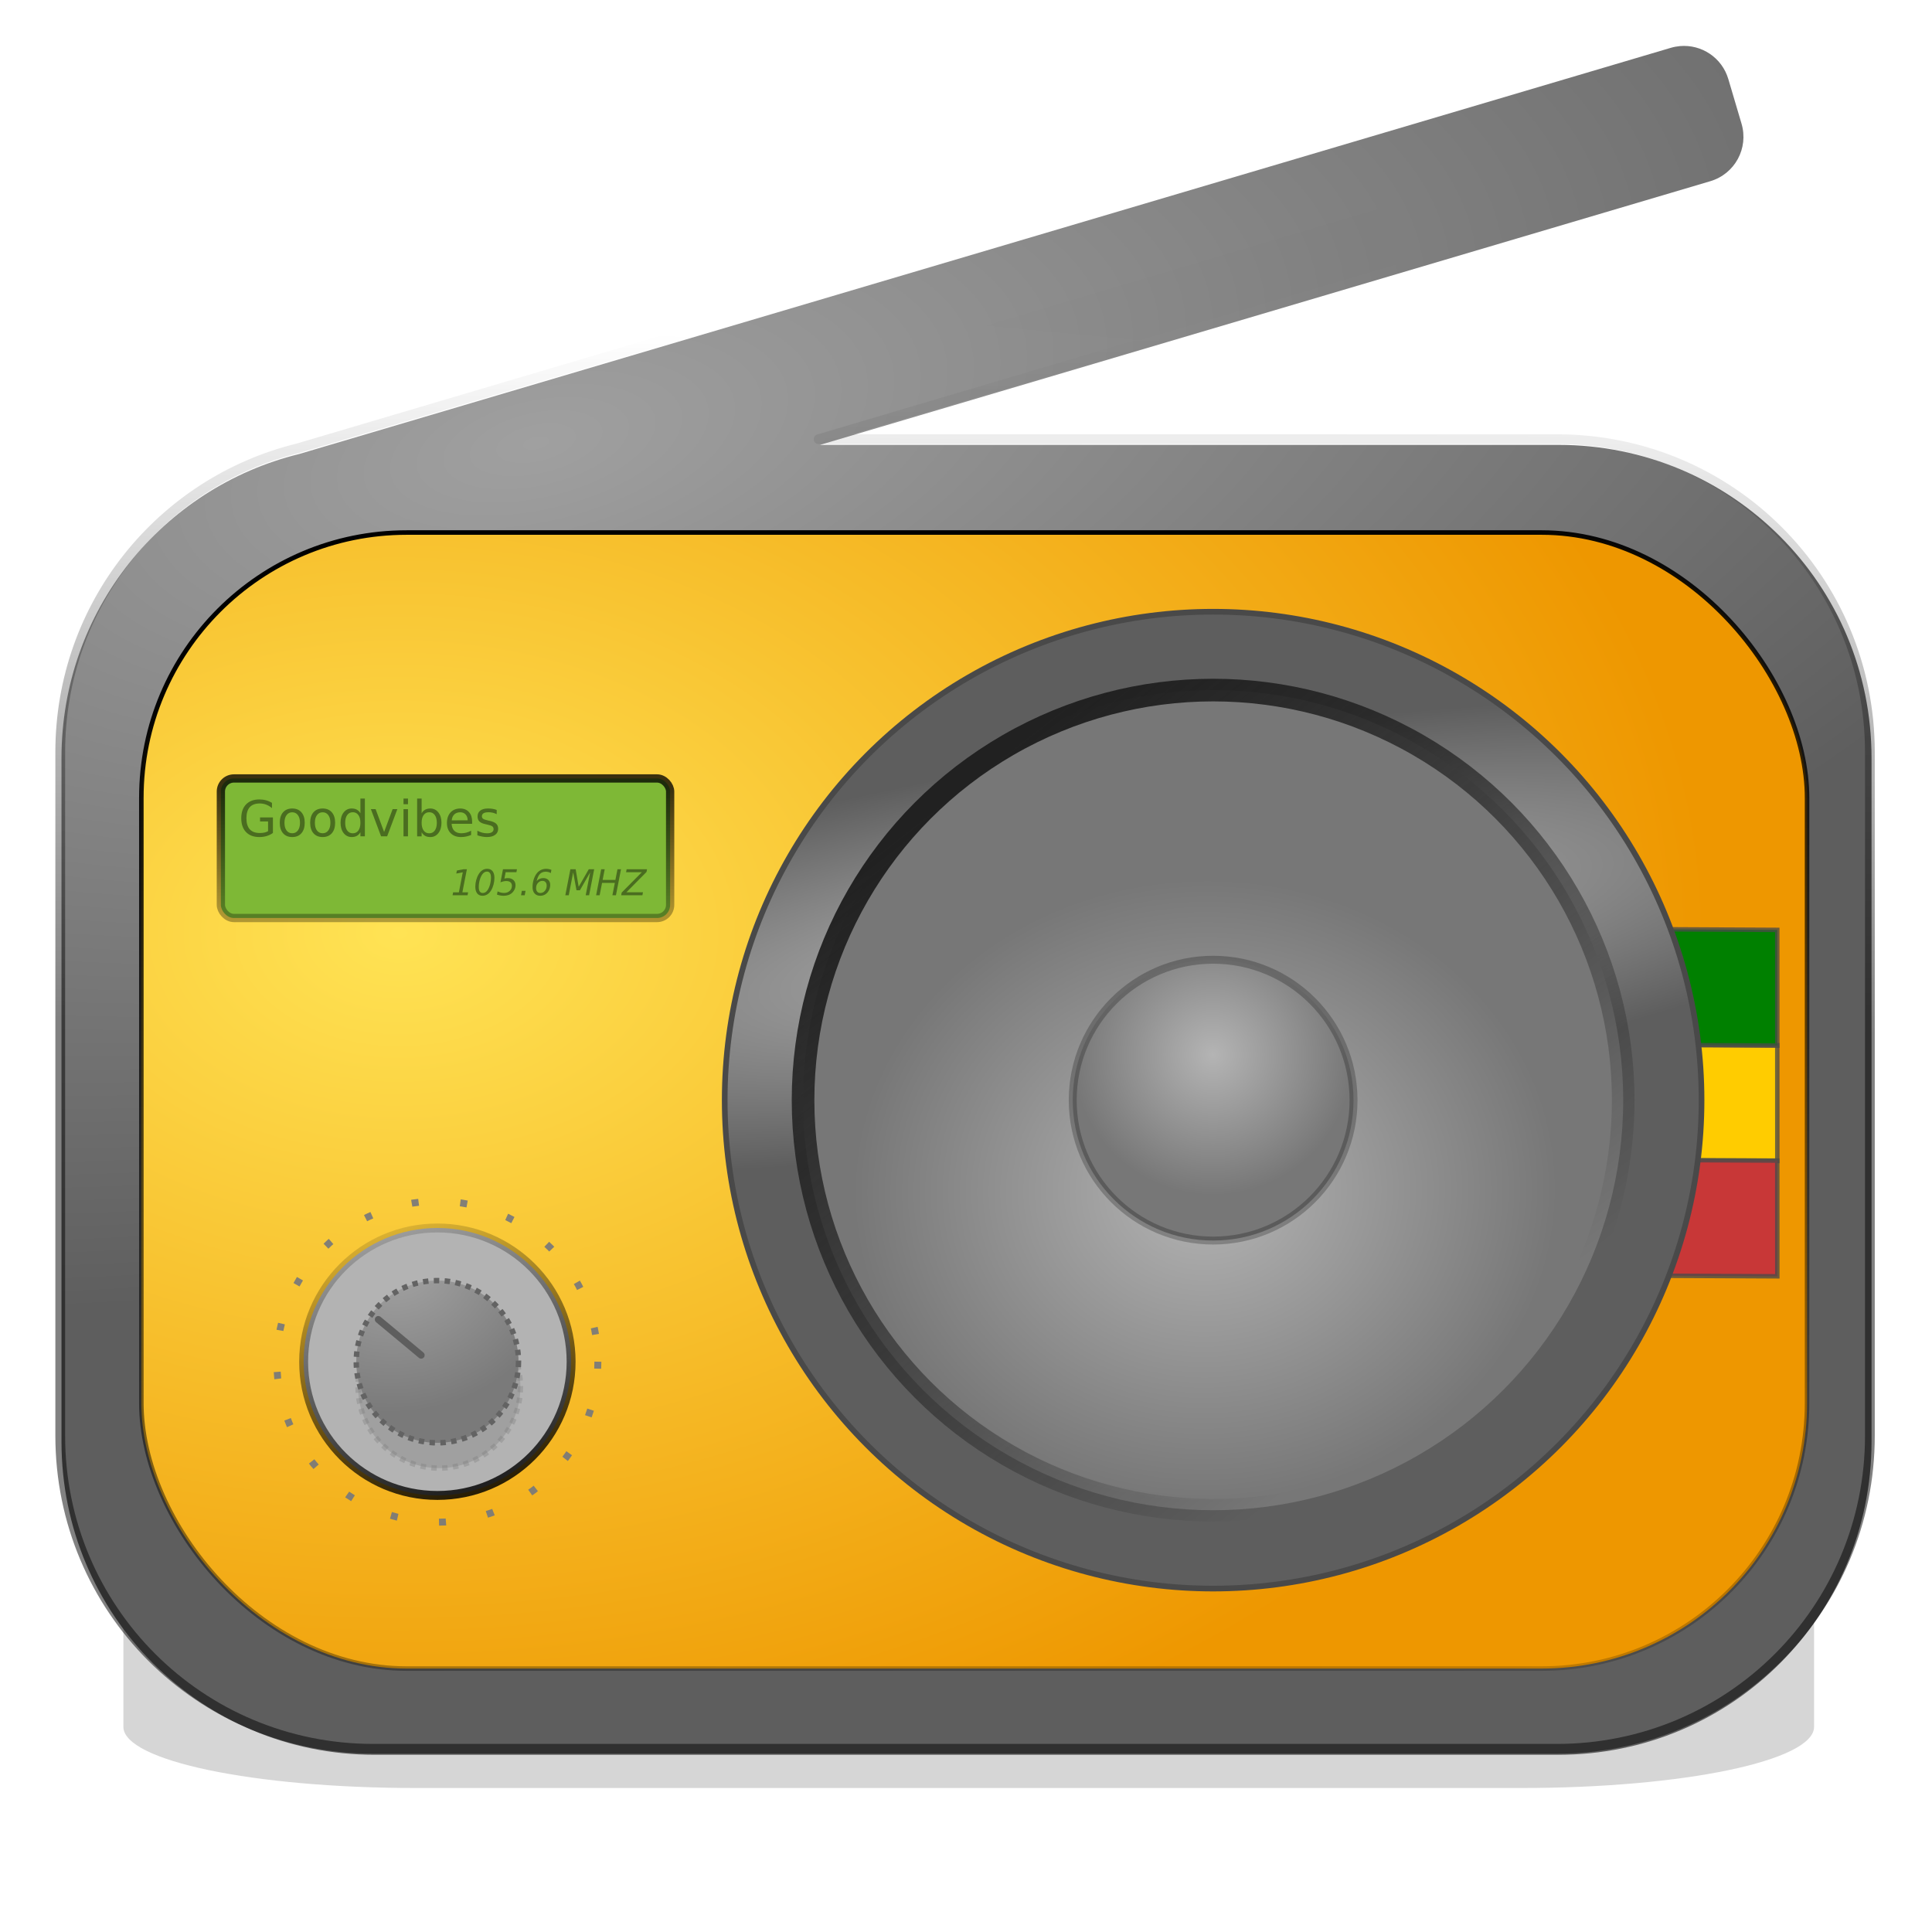 <?xml version="1.0" encoding="UTF-8" standalone="no"?>
<!-- Created with Inkscape (http://www.inkscape.org/) -->

<svg
   xmlns:osb="http://www.openswatchbook.org/uri/2009/osb"
   xmlns:dc="http://purl.org/dc/elements/1.1/"
   xmlns:cc="http://creativecommons.org/ns#"
   xmlns:rdf="http://www.w3.org/1999/02/22-rdf-syntax-ns#"
   xmlns:svg="http://www.w3.org/2000/svg"
   xmlns="http://www.w3.org/2000/svg"
   xmlns:xlink="http://www.w3.org/1999/xlink"
   xmlns:sodipodi="http://sodipodi.sourceforge.net/DTD/sodipodi-0.dtd"
   xmlns:inkscape="http://www.inkscape.org/namespaces/inkscape"
   width="256"
   height="256"
   viewBox="0 0 256 256"
   id="svg4280"
   version="1.1"
   inkscape:version="0.92.1 r15371"
   sodipodi:docname="goodvibes-large.svg"
   inkscape:export-filename="/Users/jbx/Desktop/gooV5-0.png"
   inkscape:export-xdpi="300"
   inkscape:export-ydpi="300">
  <defs
     id="defs4282">
    <linearGradient
       id="linearGradient6121">
      <stop
         style="stop-color:#a0a0a0;stop-opacity:1"
         offset="0"
         id="stop6123" />
      <stop
         style="stop-color:#5e5e5e;stop-opacity:1"
         offset="1"
         id="stop6125" />
    </linearGradient>
    <linearGradient
       inkscape:collect="always"
       id="linearGradient4646">
      <stop
         style="stop-color:#a3a3a3;stop-opacity:1"
         offset="0"
         id="stop4648" />
      <stop
         style="stop-color:#7a7a7a;stop-opacity:1"
         offset="1"
         id="stop4650" />
    </linearGradient>
    <pattern
       inkscape:collect="always"
       xlink:href="#Packedcircles"
       id="pattern6078"
       patternTransform="matrix(10,0,0,10,-137.162,-66.704)" />
    <pattern
       inkscape:stockid="Packed circles"
       id="Packedcircles"
       patternTransform="translate(0,0) scale(10,10)"
       height="1.732"
       width="1"
       patternUnits="userSpaceOnUse"
       inkscape:collect="always">
      <circle
         id="circle5250"
         r="0.5"
         cy="0.5"
         cx="0"
         style="fill:black;stroke:none" />
      <circle
         id="circle5252"
         r="0.5"
         cy="0.5"
         cx="1"
         style="fill:black;stroke:none" />
      <circle
         id="circle5254"
         r="0.5"
         cy="1.366"
         cx="0.5"
         style="fill:black;stroke:none" />
      <circle
         id="circle5256"
         r="0.5"
         cy="-0.366"
         cx="0.5"
         style="fill:black;stroke:none" />
    </pattern>
    <linearGradient
       inkscape:collect="always"
       id="linearGradient8372">
      <stop
         style="stop-color:#000000;stop-opacity:1;"
         offset="0"
         id="stop8374" />
      <stop
         style="stop-color:#000000;stop-opacity:0;"
         offset="1"
         id="stop8376" />
    </linearGradient>
    <linearGradient
       inkscape:collect="always"
       id="linearGradient4815">
      <stop
         style="stop-color:#000000;stop-opacity:1;"
         offset="0"
         id="stop4817" />
      <stop
         style="stop-color:#000000;stop-opacity:0;"
         offset="1"
         id="stop4819" />
    </linearGradient>
    <linearGradient
       id="linearGradient4789">
      <stop
         id="stop4791"
         offset="0"
         style="stop-color:#b4b4b4;stop-opacity:1" />
      <stop
         id="stop4793"
         offset="1"
         style="stop-color:#777777;stop-opacity:1;" />
    </linearGradient>
    <linearGradient
       id="Jaune_base">
      <stop
         id="stop4530"
         offset="0"
         style="stop-color:#ffe354;stop-opacity:1;" />
      <stop
         id="stop4532"
         offset="1"
         style="stop-color:#ee9700;stop-opacity:1" />
    </linearGradient>
    <linearGradient
       id="linearGradient4702"
       osb:paint="solid">
      <stop
         style="stop-color:#cc9122;stop-opacity:1;"
         offset="0"
         id="stop4704" />
    </linearGradient>
    <linearGradient
       id="linearGradient6000-7">
      <stop
         style="stop-color:#000000;stop-opacity:0.77;"
         offset="0"
         id="stop6002-4" />
      <stop
         style="stop-color:#000000;stop-opacity:0.311;"
         offset="1"
         id="stop6004-0" />
    </linearGradient>
    <linearGradient
       inkscape:collect="always"
       id="linearGradient6018-5">
      <stop
         style="stop-color:#000000;stop-opacity:1;"
         offset="0"
         id="stop6020-1" />
      <stop
         style="stop-color:#000000;stop-opacity:0;"
         offset="1"
         id="stop6022-7" />
    </linearGradient>
    <linearGradient
       id="linearGradient4777">
      <stop
         id="stop5734-5"
         offset="0"
         style="stop-color:#b3b3b3;stop-opacity:1" />
      <stop
         id="stop5736-2"
         offset="1"
         style="stop-color:#5e5e5e;stop-opacity:1" />
    </linearGradient>
    <linearGradient
       id="linearGradient3813-6">
      <stop
         style="stop-color:#212121;stop-opacity:1;"
         offset="0"
         id="stop3815-1" />
      <stop
         style="stop-color:#000000;stop-opacity:0;"
         offset="1"
         id="stop3817-4" />
    </linearGradient>
    <radialGradient
       inkscape:collect="always"
       xlink:href="#linearGradient4789"
       id="radialGradient4359"
       gradientUnits="userSpaceOnUse"
       gradientTransform="matrix(1.547,-0.036,0.032,1.37,-69.482,16.389)"
       cx="339.734"
       cy="217.216"
       fx="339.734"
       fy="217.216"
       r="48.114" />
    <linearGradient
       inkscape:collect="always"
       xlink:href="#linearGradient3813-6"
       id="linearGradient4361"
       gradientUnits="userSpaceOnUse"
       gradientTransform="matrix(1.82,0,0,1.82,-155.851,-87.828)"
       x1="310.791"
       y1="167.584"
       x2="365.106"
       y2="237.04" />
    <linearGradient
       inkscape:collect="always"
       xlink:href="#linearGradient6018-5"
       id="linearGradient4363"
       gradientUnits="userSpaceOnUse"
       gradientTransform="matrix(1.181,0,0,1.181,-108.082,208.095)"
       x1="259.632"
       y1="249.846"
       x2="247.104"
       y2="208.347" />
    <radialGradient
       inkscape:collect="always"
       xlink:href="#linearGradient4789"
       id="radialGradient4365"
       gradientUnits="userSpaceOnUse"
       gradientTransform="matrix(1.978,0,0,1.978,-39.562,-167.9)"
       cx="254.911"
       cy="222.897"
       fx="254.911"
       fy="222.897"
       r="15" />
    <linearGradient
       inkscape:collect="always"
       xlink:href="#linearGradient6000-7"
       id="linearGradient4367"
       gradientUnits="userSpaceOnUse"
       gradientTransform="matrix(1.401,0,0,0.857,-338.986,60.538)"
       x1="254.902"
       y1="399.748"
       x2="254.902"
       y2="418.702" />
    <radialGradient
       inkscape:collect="always"
       xlink:href="#linearGradient4777"
       id="radialGradient4769"
       cx="472.544"
       cy="390.08"
       fx="472.544"
       fy="390.08"
       r="43.42"
       gradientUnits="userSpaceOnUse"
       gradientTransform="matrix(4.418,-0.708,0.146,0.912,-1695.871,226.719)" />
    <filter
       inkscape:collect="always"
       style="color-interpolation-filters:sRGB"
       id="filter8360"
       x="-0.03"
       width="1.06"
       y="-0.035"
       height="1.07">
      <feGaussianBlur
         inkscape:collect="always"
         stdDeviation="2.324"
         id="feGaussianBlur8362" />
    </filter>
    <filter
       inkscape:collect="always"
       style="color-interpolation-filters:sRGB"
       id="filter4413"
       x="-0.18"
       width="1.36"
       y="-0.18"
       height="1.36">
      <feGaussianBlur
         inkscape:collect="always"
         stdDeviation="2.25"
         id="feGaussianBlur4415" />
    </filter>
    <filter
       inkscape:collect="always"
       style="color-interpolation-filters:sRGB"
       id="filter4388"
       x="-0.008"
       width="1.016"
       y="-0.025"
       height="1.049">
      <feGaussianBlur
         inkscape:collect="always"
         stdDeviation="0.655"
         id="feGaussianBlur4390" />
    </filter>
    <filter
       inkscape:collect="always"
       style="color-interpolation-filters:sRGB"
       id="filter6104"
       x="-0.012"
       width="1.024"
       y="-0.012"
       height="1.024">
      <feGaussianBlur
         inkscape:collect="always"
         stdDeviation="0.444"
         id="feGaussianBlur6106" />
    </filter>
    <radialGradient
       inkscape:collect="always"
       xlink:href="#linearGradient4646"
       id="radialGradient4652"
       cx="254.517"
       cy="391.266"
       fx="254.517"
       fy="391.266"
       r="18.224"
       gradientUnits="userSpaceOnUse"
       gradientTransform="matrix(1.219,-0.206,0.177,1.048,-191.619,106.813)" />
    <radialGradient
       inkscape:collect="always"
       xlink:href="#linearGradient6121"
       id="radialGradient4665"
       gradientUnits="userSpaceOnUse"
       gradientTransform="matrix(2.49,-0.546,0.245,1.117,-1338.586,473.548)"
       cx="456.339"
       cy="330.242"
       fx="456.339"
       fy="330.242"
       r="92.726" />
    <linearGradient
       inkscape:collect="always"
       xlink:href="#linearGradient4815"
       id="linearGradient4671"
       gradientUnits="userSpaceOnUse"
       gradientTransform="matrix(1.226,0,0,1.226,-55.893,-76.959)"
       x1="397.416"
       y1="446.386"
       x2="385.27"
       y2="476.483" />
    <linearGradient
       inkscape:collect="always"
       xlink:href="#linearGradient8372"
       id="linearGradient4687"
       gradientUnits="userSpaceOnUse"
       gradientTransform="translate(0.569,1.138)"
       x1="414.445"
       y1="410.03"
       x2="415.049"
       y2="339.53" />
    <radialGradient
       inkscape:collect="always"
       xlink:href="#Jaune_base"
       id="radialGradient5982"
       gradientUnits="userSpaceOnUse"
       gradientTransform="matrix(1.676,0.002,-8.8319826e-4,1.159,-217.846,-375.92)"
       cx="242.511"
       cy="686.575"
       fx="242.511"
       fy="686.575"
       r="103.571" />
    <linearGradient
       inkscape:collect="always"
       xlink:href="#linearGradient4815"
       id="linearGradient5984"
       gradientUnits="userSpaceOnUse"
       gradientTransform="matrix(1.312,0,0,1.496,-323.037,-168.346)"
       x1="436.747"
       y1="361.707"
       x2="453.033"
       y2="491.465" />
    <filter
       inkscape:collect="always"
       style="color-interpolation-filters:sRGB"
       id="filter4465"
       x="-0.048"
       width="1.096"
       y="-0.146"
       height="1.291">
      <feGaussianBlur
         inkscape:collect="always"
         stdDeviation="3.71"
         id="feGaussianBlur4467" />
    </filter>
  </defs>
  <sodipodi:namedview
     id="base"
     pagecolor="#ffffff"
     bordercolor="#666666"
     borderopacity="1.0"
     inkscape:pageopacity="0.0"
     inkscape:pageshadow="2"
     inkscape:zoom="2"
     inkscape:cx="132.15625"
     inkscape:cy="163.86307"
     inkscape:document-units="px"
     inkscape:current-layer="layer1"
     showgrid="false"
     inkscape:window-width="1581"
     inkscape:window-height="1016"
     inkscape:window-x="73"
     inkscape:window-y="27"
     inkscape:window-maximized="0"
     units="px"
     fit-margin-left="0.5"
     fit-margin-right="0.5"
     fit-margin-top="0.5"
     fit-margin-bottom="0.5"
     showborder="true"
     inkscape:showpageshadow="false" />
  <g
     inkscape:label="Layer 1"
     inkscape:groupmode="layer"
     id="layer1"
     transform="translate(-134.749,-306.526)">
    <g
       id="g4622"
       transform="translate(-0.361,9.834)">
      <path
         transform="matrix(1.208,0,0,0.656,-281.865,222.864)"
         inkscape:export-ydpi="150"
         inkscape:export-xdpi="150"
         inkscape:connector-curvature="0"
         style="opacity:0.4;fill:#000000;fill-opacity:1;fill-rule:evenodd;stroke:none;stroke-width:0.5;stroke-miterlimit:4;stroke-dasharray:none;stroke-opacity:1;filter:url(#filter4465)"
         d="m 524.536,412.546 c -0.315,0.011 -0.63,0.033 -0.945,0.069 l -140.514,16.028 c -14.021,1.325 -24.365,6.179 -24.365,11.999 v 20.701 c 0,6.847 14.31,12.359 32.086,12.359 h 121.279 c 17.776,0 32.086,-5.512 32.086,-12.359 v -20.701 c 0,-6.847 -14.31,-12.359 -32.086,-12.359 h -75.646 l 91.207,-10.404 c 2.522,-0.288 3.95,-1.301 3.203,-2.272 l -1.352,-1.758 c -0.653,-0.85 -2.75,-1.377 -4.953,-1.303 z"
         id="path4824" />
      <g
         transform="translate(327.543,-237.848)"
         id="g6127">
        <path
           inkscape:connector-curvature="0"
           inkscape:export-ydpi="150"
           inkscape:export-xdpi="150"
           id="path4591"
           d="m 30.173,540.647 c -0.407,0.036 -0.815,0.112 -1.223,0.232 l -181.723,53.815 c -18.133,4.449 -31.511,20.746 -31.511,40.289 v 90.58 c 0,22.989 18.507,41.496 41.496,41.496 h 156.848 c 22.989,0 41.496,-18.507 41.496,-41.496 v -90.58 c 0,-22.989 -18.507,-41.496 -41.496,-41.496 H -83.771 L 34.185,558.553 c 3.261,-0.966 5.108,-4.367 4.143,-7.628 l -1.748,-5.903 c -0.845,-2.853 -3.557,-4.624 -6.406,-4.375 z"
           style="fill:url(#radialGradient4665);fill-opacity:1;fill-rule:evenodd;stroke:none;stroke-width:0.5;stroke-miterlimit:4;stroke-dasharray:none;stroke-opacity:1"
           sodipodi:nodetypes="cccssssssscsccc" />
        <rect
           inkscape:export-ydpi="150"
           inkscape:export-xdpi="150"
           rx="3.784"
           style="opacity:0.07;fill:url(#linearGradient4671);fill-opacity:1;fill-rule:evenodd;stroke:none;stroke-width:10;stroke-linecap:round;stroke-miterlimit:4;stroke-dasharray:none;stroke-opacity:1;filter:url(#filter4388)"
           id="rect4595"
           width="206.005"
           height="7.338"
           x="246.654"
           y="464.815"
           ry="2.876"
           transform="matrix(1.012,-0.3,0.3,1.012,-561.7,214.108)" />
        <path
           transform="matrix(1.293,0,0,1.293,-643.584,138.373)"
           inkscape:connector-curvature="0"
           style="opacity:0.701;fill:none;fill-opacity:1;fill-rule:evenodd;stroke:url(#linearGradient4687);stroke-width:1;stroke-linecap:round;stroke-linejoin:round;stroke-miterlimit:4;stroke-dasharray:none;stroke-opacity:1;filter:url(#filter8360)"
           d="m 520.915,310.54 c -0.315,0.028 -0.63,0.086 -0.945,0.18 l -140.514,41.611 c -14.021,3.44 -24.365,16.041 -24.365,31.152 V 453.523 c 0,17.776 14.31,32.086 32.086,32.086 h 121.279 c 17.776,0 32.086,-14.31 32.086,-32.086 v -70.039 c 0,-17.776 -14.31,-32.086 -32.086,-32.086 h -75.646 l 91.207,-27.012 c 2.522,-0.747 3.95,-3.377 3.203,-5.898 l -1.352,-4.564 c -0.653,-2.206 -2.75,-3.575 -4.953,-3.383 z"
           id="path4661"
           inkscape:export-xdpi="150"
           inkscape:export-ydpi="150"
           sodipodi:nodetypes="cccsssssssccccc" />
      </g>
      <rect
         style="fill:url(#radialGradient5982);fill-opacity:1;fill-rule:evenodd;stroke:url(#linearGradient5984);stroke-width:0.6;stroke-linecap:round;stroke-linejoin:round;stroke-miterlimit:4;stroke-dasharray:none;stroke-dashoffset:0;stroke-opacity:1"
         id="rect5980"
         width="220.714"
         height="150.531"
         x="153.84"
         y="367.255"
         ry="35.158"
         inkscape:export-xdpi="150"
         inkscape:export-ydpi="150" />
      <g
         transform="matrix(0.61,0,0,0.61,39.69,224.137)"
         inkscape:export-ydpi="150"
         inkscape:export-xdpi="150"
         style="stroke:#4a4a4a;stroke-opacity:0.784"
         id="g4615">
        <rect
           transform="matrix(3.3636764e-4,1,-1,-0.005,0,0)"
           y="-542.373"
           x="343.277"
           height="44.561"
           width="25.141"
           id="rect4329"
           style="fill:#ffcc00;fill-opacity:1;fill-rule:evenodd;stroke:#4a4a4a;stroke-width:0.969;stroke-miterlimit:4;stroke-dasharray:none;stroke-opacity:0.784" />
        <rect
           transform="matrix(3.3636764e-4,1,-1,-0.005,0,0)"
           y="-542.364"
           x="368.334"
           height="44.561"
           width="25.141"
           id="rect4331"
           style="fill:#c83737;fill-opacity:1;fill-rule:evenodd;stroke:#4a4a4a;stroke-width:0.969;stroke-miterlimit:4;stroke-dasharray:none;stroke-opacity:0.784" />
        <rect
           transform="matrix(3.3636764e-4,1,-1,-0.005,0,0)"
           y="-542.381"
           x="318.221"
           height="44.561"
           width="25.141"
           id="rect4333"
           style="fill:#008000;fill-opacity:1;fill-rule:evenodd;stroke:#4a4a4a;stroke-width:0.969;stroke-miterlimit:4;stroke-dasharray:none;stroke-opacity:0.784" />
      </g>
      <g
         transform="matrix(0.627,0,0,0.627,4.491,265.29)"
         id="g5449">
        <circle
           style="fill:url(#radialGradient4769);fill-opacity:1;stroke:#494949;stroke-width:1.196;stroke-miterlimit:4;stroke-dasharray:none;stroke-opacity:1"
           id="circle4369"
           cx="464.697"
           cy="282.58"
           r="103.22"
           inkscape:export-xdpi="150"
           inkscape:export-ydpi="150" />
        <circle
           inkscape:export-ydpi="150"
           inkscape:export-xdpi="150"
           r="86.662"
           cy="282.58"
           cx="464.697"
           id="circle4335"
           style="fill:url(#radialGradient4359);fill-opacity:1;stroke:url(#linearGradient4361);stroke-width:4.782;stroke-miterlimit:4;stroke-dasharray:none;stroke-opacity:1" />
        <circle
           style="opacity:0.05;fill:url(#pattern6078);fill-opacity:1;stroke:#000000;stroke-width:1;stroke-miterlimit:4;stroke-dasharray:none;stroke-opacity:1;filter:url(#filter6104)"
           id="circle4440"
           cx="503.314"
           cy="431.755"
           r="44.418"
           inkscape:export-xdpi="150"
           inkscape:export-ydpi="150"
           transform="matrix(1.951,0,0,1.951,-518.607,-559.79)" />
        <circle
           inkscape:export-ydpi="150"
           inkscape:export-xdpi="150"
           r="29.673"
           cy="282.58"
           cx="464.697"
           id="circle4339"
           style="opacity:1;fill:url(#radialGradient4365);fill-opacity:1;stroke:#000000;stroke-width:1.674;stroke-miterlimit:4;stroke-dasharray:none;stroke-opacity:0.235" />
      </g>
      <g
         transform="translate(175.497,-2.011)"
         id="g6052">
        <rect
           ry="1.736"
           y="401.852"
           x="-11.119"
           height="18.491"
           width="59.529"
           id="rect4345"
           style="fill:#7eb836;fill-opacity:1;fill-rule:evenodd;stroke:url(#linearGradient4367);stroke-width:1.096;stroke-linecap:round;stroke-miterlimit:4;stroke-dasharray:none;stroke-dashoffset:0;stroke-opacity:1"
           inkscape:export-xdpi="150"
           inkscape:export-ydpi="150" />
        <g
           style="font-style:normal;font-weight:normal;font-size:77.526px;line-height:125%;font-family:Sans;letter-spacing:0px;word-spacing:0px;fill:#000000;fill-opacity:1;stroke:none"
           id="flowRoot4347"
           inkscape:export-xdpi="150"
           inkscape:export-ydpi="150"
           transform="matrix(0.85,0,0,0.85,-201.685,149.002)">
          <path
             d="m 231.55,305.689 v -1.518 h -1.249 v -0.628 h 2.006 v 2.426 q -0.443,0.314 -0.977,0.477 -0.534,0.159 -1.139,0.159 -1.325,0 -2.074,-0.772 -0.746,-0.776 -0.746,-2.158 0,-1.385 0.746,-2.158 0.75,-0.776 2.074,-0.776 0.553,0 1.049,0.136 0.5,0.136 0.92,0.401 v 0.814 q -0.424,-0.36 -0.901,-0.541 -0.477,-0.182 -1.003,-0.182 -1.037,0 -1.56,0.579 -0.519,0.579 -0.519,1.726 0,1.143 0.519,1.722 0.522,0.579 1.56,0.579 0.405,0 0.723,-0.068 0.318,-0.072 0.572,-0.22 z"
             style="font-style:normal;font-variant:normal;font-weight:normal;font-stretch:normal;font-size:7.753px;line-height:125%;font-family:'Lucida Sans';-inkscape-font-specification:'Lucida Sans';text-align:start;writing-mode:lr-tb;text-anchor:start;fill:#4a6d20;fill-opacity:1;stroke:none"
             id="path5508"
             inkscape:connector-curvature="0" />
          <path
             d="m 235.32,302.744 q -0.56,0 -0.886,0.439 -0.326,0.435 -0.326,1.196 0,0.761 0.322,1.2 0.326,0.435 0.89,0.435 0.556,0 0.882,-0.439 0.326,-0.439 0.326,-1.196 0,-0.753 -0.326,-1.192 -0.326,-0.443 -0.882,-0.443 z m 0,-0.591 q 0.908,0 1.427,0.591 0.519,0.591 0.519,1.635 0,1.041 -0.519,1.635 -0.519,0.591 -1.427,0.591 -0.912,0 -1.431,-0.591 -0.515,-0.594 -0.515,-1.635 0,-1.045 0.515,-1.635 0.519,-0.591 1.431,-0.591 z"
             style="font-style:normal;font-variant:normal;font-weight:normal;font-stretch:normal;font-size:7.753px;line-height:125%;font-family:'Lucida Sans';-inkscape-font-specification:'Lucida Sans';text-align:start;writing-mode:lr-tb;text-anchor:start;fill:#4a6d20;fill-opacity:1;stroke:none"
             id="path5510"
             inkscape:connector-curvature="0" />
          <path
             d="m 240.06,302.744 q -0.56,0 -0.886,0.439 -0.326,0.435 -0.326,1.196 0,0.761 0.322,1.2 0.326,0.435 0.89,0.435 0.556,0 0.882,-0.439 0.326,-0.439 0.326,-1.196 0,-0.753 -0.326,-1.192 -0.326,-0.443 -0.882,-0.443 z m 0,-0.591 q 0.908,0 1.427,0.591 0.519,0.591 0.519,1.635 0,1.041 -0.519,1.635 -0.519,0.591 -1.427,0.591 -0.912,0 -1.431,-0.591 -0.515,-0.594 -0.515,-1.635 0,-1.045 0.515,-1.635 0.519,-0.591 1.431,-0.591 z"
             style="font-style:normal;font-variant:normal;font-weight:normal;font-stretch:normal;font-size:7.753px;line-height:125%;font-family:'Lucida Sans';-inkscape-font-specification:'Lucida Sans';text-align:start;writing-mode:lr-tb;text-anchor:start;fill:#4a6d20;fill-opacity:1;stroke:none"
             id="path5512"
             inkscape:connector-curvature="0" />
          <path
             d="m 245.946,302.899 v -2.294 h 0.697 v 5.89 h -0.697 V 305.859 q -0.22,0.379 -0.556,0.564 -0.333,0.182 -0.803,0.182 -0.768,0 -1.253,-0.613 -0.481,-0.613 -0.481,-1.613 0,-0.999 0.481,-1.613 0.485,-0.613 1.253,-0.613 0.469,0 0.803,0.185 0.337,0.182 0.556,0.56 z m -2.373,1.48 q 0,0.768 0.314,1.208 0.318,0.435 0.871,0.435 0.553,0 0.871,-0.435 0.318,-0.439 0.318,-1.208 0,-0.768 -0.318,-1.204 -0.318,-0.439 -0.871,-0.439 -0.553,0 -0.871,0.439 -0.314,0.435 -0.314,1.204 z"
             style="font-style:normal;font-variant:normal;font-weight:normal;font-stretch:normal;font-size:7.753px;line-height:125%;font-family:'Lucida Sans';-inkscape-font-specification:'Lucida Sans';text-align:start;writing-mode:lr-tb;text-anchor:start;fill:#4a6d20;fill-opacity:1;stroke:none"
             id="path5514"
             inkscape:connector-curvature="0" />
          <path
             d="m 247.578,302.255 h 0.738 l 1.325,3.558 1.325,-3.558 h 0.738 l -1.59,4.24 h -0.946 z"
             style="font-style:normal;font-variant:normal;font-weight:normal;font-stretch:normal;font-size:7.753px;line-height:125%;font-family:'Lucida Sans';-inkscape-font-specification:'Lucida Sans';text-align:start;writing-mode:lr-tb;text-anchor:start;fill:#4a6d20;fill-opacity:1;stroke:none"
             id="path5516"
             inkscape:connector-curvature="0" />
          <path
             d="m 252.665,302.255 h 0.697 v 4.24 h -0.697 z m 0,-1.65 h 0.697 v 0.882 h -0.697 z"
             style="font-style:normal;font-variant:normal;font-weight:normal;font-stretch:normal;font-size:7.753px;line-height:125%;font-family:'Lucida Sans';-inkscape-font-specification:'Lucida Sans';text-align:start;writing-mode:lr-tb;text-anchor:start;fill:#4a6d20;fill-opacity:1;stroke:none"
             id="path5518"
             inkscape:connector-curvature="0" />
          <path
             d="m 257.859,304.379 q 0,-0.768 -0.318,-1.204 -0.314,-0.439 -0.867,-0.439 -0.553,0 -0.871,0.439 -0.314,0.435 -0.314,1.204 0,0.768 0.314,1.208 0.318,0.435 0.871,0.435 0.553,0 0.867,-0.435 0.318,-0.439 0.318,-1.208 z m -2.37,-1.48 q 0.22,-0.379 0.553,-0.56 0.337,-0.185 0.803,-0.185 0.772,0 1.253,0.613 0.485,0.613 0.485,1.613 0,0.999 -0.485,1.613 -0.481,0.613 -1.253,0.613 -0.466,0 -0.803,-0.182 -0.333,-0.185 -0.553,-0.564 v 0.636 h -0.7 v -5.89 h 0.7 z"
             style="font-style:normal;font-variant:normal;font-weight:normal;font-stretch:normal;font-size:7.753px;line-height:125%;font-family:'Lucida Sans';-inkscape-font-specification:'Lucida Sans';text-align:start;writing-mode:lr-tb;text-anchor:start;fill:#4a6d20;fill-opacity:1;stroke:none"
             id="path5520"
             inkscape:connector-curvature="0" />
          <path
             d="m 263.363,304.201 v 0.341 h -3.202 q 0.045,0.719 0.432,1.098 0.39,0.375 1.083,0.375 0.401,0 0.776,-0.098 0.379,-0.098 0.75,-0.295 v 0.659 q -0.375,0.159 -0.768,0.242 -0.394,0.083 -0.799,0.083 -1.014,0 -1.609,-0.591 -0.591,-0.591 -0.591,-1.597 0,-1.041 0.56,-1.65 0.564,-0.613 1.518,-0.613 0.856,0 1.351,0.553 0.5,0.549 0.5,1.495 z m -0.697,-0.204 q -0.008,-0.572 -0.322,-0.912 -0.31,-0.341 -0.825,-0.341 -0.583,0 -0.935,0.329 -0.348,0.329 -0.401,0.927 l 2.483,-0.004 z"
             style="font-style:normal;font-variant:normal;font-weight:normal;font-stretch:normal;font-size:7.753px;line-height:125%;font-family:'Lucida Sans';-inkscape-font-specification:'Lucida Sans';text-align:start;writing-mode:lr-tb;text-anchor:start;fill:#4a6d20;fill-opacity:1;stroke:none"
             id="path5522"
             inkscape:connector-curvature="0" />
          <path
             d="m 267.194,302.38 v 0.659 q -0.295,-0.151 -0.613,-0.227 -0.318,-0.076 -0.659,-0.076 -0.519,0 -0.78,0.159 -0.257,0.159 -0.257,0.477 0,0.242 0.185,0.382 0.185,0.136 0.746,0.261 l 0.238,0.053 q 0.742,0.159 1.052,0.45 0.314,0.288 0.314,0.806 0,0.591 -0.469,0.935 -0.466,0.344 -1.283,0.344 -0.341,0 -0.712,-0.068 -0.367,-0.064 -0.776,-0.197 v -0.719 q 0.386,0.201 0.761,0.303 0.375,0.098 0.742,0.098 0.492,0 0.757,-0.167 0.265,-0.17 0.265,-0.477 0,-0.284 -0.193,-0.435 -0.189,-0.151 -0.837,-0.291 l -0.242,-0.057 q -0.647,-0.136 -0.935,-0.416 -0.288,-0.284 -0.288,-0.776 0,-0.598 0.424,-0.924 0.424,-0.326 1.204,-0.326 0.386,0 0.727,0.057 0.341,0.057 0.628,0.17 z"
             style="font-style:normal;font-variant:normal;font-weight:normal;font-stretch:normal;font-size:7.753px;line-height:125%;font-family:'Lucida Sans';-inkscape-font-specification:'Lucida Sans';text-align:start;writing-mode:lr-tb;text-anchor:start;fill:#4a6d20;fill-opacity:1;stroke:none"
             id="path5524"
             inkscape:connector-curvature="0" />
        </g>
        <path
           inkscape:connector-curvature="0"
           id="path5527"
           style="font-style:italic;font-variant:normal;font-weight:normal;font-stretch:normal;font-size:3.588px;line-height:125%;font-family:'Lucida Sans';-inkscape-font-specification:'Lucida Sans Italic';text-align:start;letter-spacing:0px;word-spacing:0px;writing-mode:lr-tb;text-anchor:start;fill:#4a6d20;fill-opacity:1;stroke:none"
           d="m 19.657,416.938 h 0.761 l 0.515,-2.651 -0.861,0.166 0.081,-0.401 0.856,-0.166 h 0.468 l -0.595,3.053 H 21.641 l -0.074,0.392 h -1.987 l 0.076,-0.392 z"
           inkscape:export-xdpi="150"
           inkscape:export-ydpi="150" />
        <path
           inkscape:connector-curvature="0"
           id="path5529"
           style="font-style:italic;font-variant:normal;font-weight:normal;font-stretch:normal;font-size:3.588px;line-height:125%;font-family:'Lucida Sans';-inkscape-font-specification:'Lucida Sans Italic';text-align:start;letter-spacing:0px;word-spacing:0px;writing-mode:lr-tb;text-anchor:start;fill:#4a6d20;fill-opacity:1;stroke:none"
           d="m 24.163,413.823 q 0.468,0 0.715,0.311 0.249,0.311 0.249,0.895 0,0.443 -0.118,0.881 -0.115,0.436 -0.325,0.782 -0.215,0.346 -0.505,0.526 -0.288,0.178 -0.639,0.178 -0.452,0 -0.699,-0.314 -0.247,-0.314 -0.247,-0.893 0,-0.438 0.118,-0.877 0.12,-0.441 0.332,-0.784 0.212,-0.346 0.496,-0.526 0.286,-0.18 0.623,-0.18 z m -0.028,0.369 q -0.175,0 -0.335,0.095 -0.157,0.092 -0.284,0.275 -0.212,0.305 -0.339,0.761 -0.125,0.455 -0.125,0.934 0,0.381 0.134,0.577 0.136,0.194 0.399,0.194 0.185,0 0.342,-0.092 0.157,-0.095 0.284,-0.277 0.21,-0.302 0.332,-0.757 0.125,-0.457 0.125,-0.939 0,-0.381 -0.136,-0.575 -0.134,-0.196 -0.397,-0.196 z"
           inkscape:export-xdpi="150"
           inkscape:export-ydpi="150" />
        <path
           inkscape:connector-curvature="0"
           id="path5531"
           style="font-style:italic;font-variant:normal;font-weight:normal;font-stretch:normal;font-size:3.588px;line-height:125%;font-family:'Lucida Sans';-inkscape-font-specification:'Lucida Sans Italic';text-align:start;letter-spacing:0px;word-spacing:0px;writing-mode:lr-tb;text-anchor:start;fill:#4a6d20;fill-opacity:1;stroke:none"
           d="m 28.113,413.885 -0.071,0.388 h -1.426 l -0.166,0.851 q 0.106,-0.035 0.215,-0.051 0.111,-0.016 0.224,-0.016 0.478,0 0.754,0.256 0.277,0.256 0.277,0.695 0,0.307 -0.143,0.588 -0.141,0.281 -0.401,0.494 -0.185,0.148 -0.452,0.228 -0.265,0.079 -0.581,0.079 -0.208,0 -0.425,-0.037 -0.217,-0.037 -0.455,-0.111 l 0.085,-0.434 q 0.212,0.104 0.425,0.157 0.215,0.051 0.431,0.051 0.45,0 0.743,-0.27 0.295,-0.27 0.295,-0.676 0,-0.3 -0.194,-0.466 -0.192,-0.166 -0.538,-0.166 -0.182,0 -0.381,0.044 -0.196,0.042 -0.404,0.127 l 0.335,-1.731 h 1.853 z"
           inkscape:export-xdpi="150"
           inkscape:export-ydpi="150" />
        <path
           inkscape:connector-curvature="0"
           id="path5533"
           style="font-style:italic;font-variant:normal;font-weight:normal;font-stretch:normal;font-size:3.588px;line-height:125%;font-family:'Lucida Sans';-inkscape-font-specification:'Lucida Sans Italic';text-align:start;letter-spacing:0px;word-spacing:0px;writing-mode:lr-tb;text-anchor:start;fill:#4a6d20;fill-opacity:1;stroke:none"
           d="m 28.764,416.744 h 0.487 l -0.113,0.586 h -0.487 z"
           inkscape:export-xdpi="150"
           inkscape:export-ydpi="150" />
        <path
           inkscape:connector-curvature="0"
           id="path5535"
           style="font-style:italic;font-variant:normal;font-weight:normal;font-stretch:normal;font-size:3.588px;line-height:125%;font-family:'Lucida Sans';-inkscape-font-specification:'Lucida Sans Italic';text-align:start;letter-spacing:0px;word-spacing:0px;writing-mode:lr-tb;text-anchor:start;fill:#4a6d20;fill-opacity:1;stroke:none"
           d="m 32.05,416.054 q 0,-0.293 -0.15,-0.461 -0.15,-0.171 -0.408,-0.171 -0.358,0 -0.602,0.277 -0.242,0.275 -0.242,0.681 0,0.305 0.148,0.478 0.15,0.171 0.413,0.171 0.36,0 0.6,-0.281 0.242,-0.284 0.242,-0.692 z m 0.628,-2.088 -0.079,0.425 q -0.134,-0.088 -0.307,-0.134 -0.173,-0.046 -0.369,-0.046 -0.478,0 -0.768,0.3 -0.288,0.3 -0.431,0.939 0.168,-0.196 0.39,-0.295 0.224,-0.102 0.482,-0.102 0.422,0 0.671,0.245 0.252,0.242 0.252,0.653 0,0.337 -0.125,0.628 -0.122,0.288 -0.358,0.508 -0.162,0.15 -0.376,0.231 -0.215,0.081 -0.457,0.081 -0.475,0 -0.75,-0.302 -0.275,-0.302 -0.275,-0.828 0,-0.489 0.125,-0.941 0.127,-0.455 0.353,-0.787 0.238,-0.351 0.575,-0.533 0.339,-0.182 0.748,-0.182 0.18,0 0.355,0.037 0.175,0.035 0.344,0.106 z"
           inkscape:export-xdpi="150"
           inkscape:export-ydpi="150" />
        <path
           inkscape:connector-curvature="0"
           id="path5537"
           style="font-style:italic;font-variant:normal;font-weight:normal;font-stretch:normal;font-size:3.588px;line-height:125%;font-family:'Lucida Sans';-inkscape-font-specification:'Lucida Sans Italic';text-align:start;letter-spacing:0px;word-spacing:0px;writing-mode:lr-tb;text-anchor:start;fill:#4a6d20;fill-opacity:1;stroke:none"
           d="m 35.192,413.885 h 0.699 l 0.401,2.321 1.334,-2.321 h 0.718 l -0.671,3.445 h -0.452 l 0.586,-3.02 -1.352,2.358 h -0.455 l -0.438,-2.367 -0.586,3.03 h -0.455 z"
           inkscape:export-xdpi="150"
           inkscape:export-ydpi="150" />
        <path
           inkscape:connector-curvature="0"
           id="path5539"
           style="font-style:italic;font-variant:normal;font-weight:normal;font-stretch:normal;font-size:3.588px;line-height:125%;font-family:'Lucida Sans';-inkscape-font-specification:'Lucida Sans Italic';text-align:start;letter-spacing:0px;word-spacing:0px;writing-mode:lr-tb;text-anchor:start;fill:#4a6d20;fill-opacity:1;stroke:none"
           d="m 39.272,413.885 h 0.468 l -0.275,1.412 h 1.691 l 0.275,-1.412 h 0.468 l -0.671,3.445 h -0.468 l 0.321,-1.641 h -1.691 l -0.321,1.641 h -0.468 z"
           inkscape:export-xdpi="150"
           inkscape:export-ydpi="150" />
        <path
           inkscape:connector-curvature="0"
           id="path5541"
           style="font-style:italic;font-variant:normal;font-weight:normal;font-stretch:normal;font-size:3.588px;line-height:125%;font-family:'Lucida Sans';-inkscape-font-specification:'Lucida Sans Italic';text-align:start;letter-spacing:0px;word-spacing:0px;writing-mode:lr-tb;text-anchor:start;fill:#4a6d20;fill-opacity:1;stroke:none"
           d="m 42.645,413.885 h 2.704 l -0.067,0.355 -2.67,2.697 h 2.197 l -0.074,0.392 h -2.813 l 0.067,-0.355 2.67,-2.697 h -2.088 z"
           inkscape:export-xdpi="150"
           inkscape:export-ydpi="150" />
      </g>
      <circle
         style="fill:#b3b3b3;fill-opacity:1;stroke:url(#linearGradient4363);stroke-width:1.181"
         id="circle4337"
         cx="193.065"
         cy="477.125"
         r="17.721"
         inkscape:export-xdpi="150"
         inkscape:export-ydpi="150" />
      <circle
         transform="matrix(0.717,0,0,0.717,10.542,317.19)"
         style="opacity:0.325;fill:#000000;fill-opacity:1;stroke:#000000;stroke-width:1.001;stroke-miterlimit:4;stroke-dasharray:1.001, 1.001;stroke-dashoffset:0;stroke-opacity:1;filter:url(#filter4413)"
         id="circle4341"
         cx="254.911"
         cy="227.725"
         r="15"
         inkscape:export-xdpi="150"
         inkscape:export-ydpi="150" />
      <circle
         style="fill:url(#radialGradient4652);fill-opacity:1;stroke:#636363;stroke-width:0.717;stroke-miterlimit:4;stroke-dasharray:0.717, 0.717;stroke-dashoffset:0;stroke-opacity:1"
         id="circle4343"
         cx="193.065"
         cy="477.125"
         r="10.75"
         inkscape:export-xdpi="150"
         inkscape:export-ydpi="150" />
      <circle
         inkscape:export-ydpi="150"
         inkscape:export-xdpi="150"
         r="21.267"
         cy="477.125"
         cx="193.065"
         id="circle4854"
         style="opacity:0.937;fill:none;fill-opacity:1;stroke:#7a7a7a;stroke-width:0.922;stroke-miterlimit:4;stroke-dasharray:0.922, 5.532;stroke-dashoffset:0;stroke-opacity:1" />
      <path
         inkscape:export-ydpi="150"
         inkscape:export-xdpi="150"
         sodipodi:nodetypes="cc"
         inkscape:connector-curvature="0"
         id="path4860"
         d="m 185.237,471.531 5.679,4.73"
         style="fill:none;fill-opacity:1;fill-rule:evenodd;stroke:#5e5e5e;stroke-width:0.922;stroke-linecap:round;stroke-linejoin:round;stroke-miterlimit:4;stroke-dasharray:none;stroke-opacity:1" />
    </g>
  </g>
</svg>
